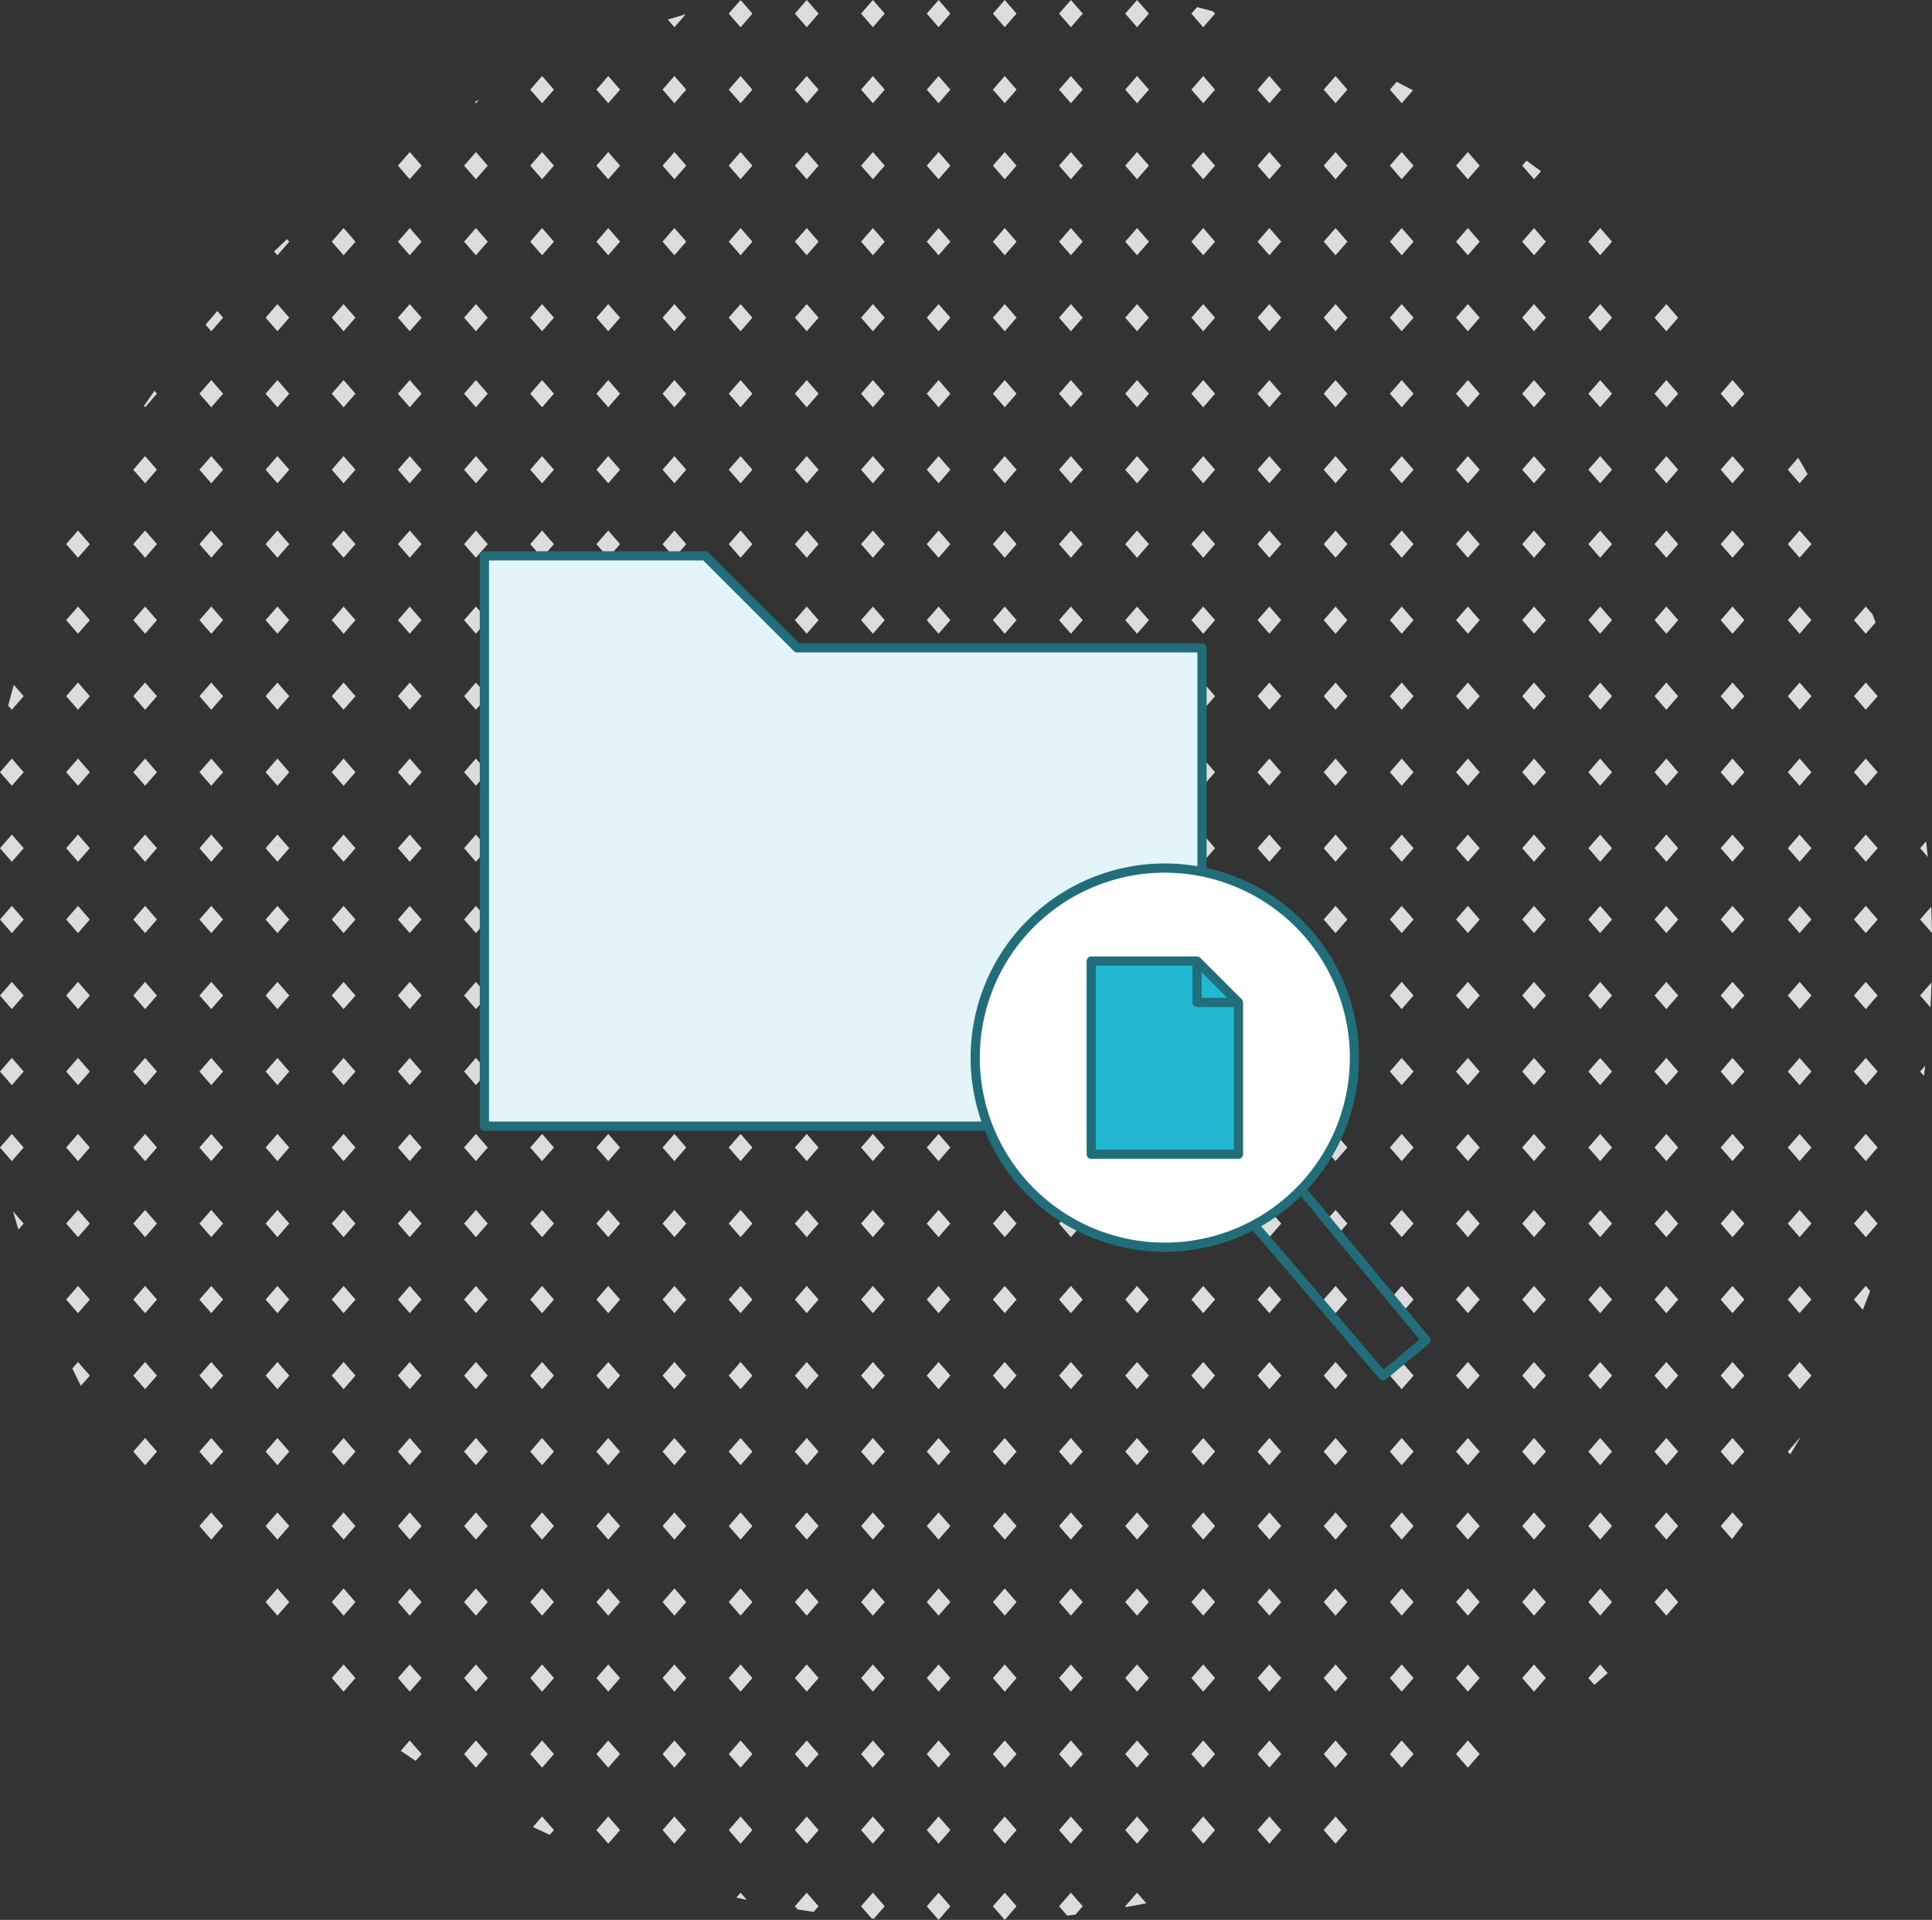 <svg id="b874e362-b57a-4221-b6ba-436eacd5abdc" data-name="Layer 1" xmlns="http://www.w3.org/2000/svg" viewBox="0 0 210 208.727"><rect x="0" y="0" width="210" height="208.727" fill="#333333" stroke="none"/><polygon points="102.02 93.693 103.306 92.214 102.02 90.734 100.733 92.214 102.02 93.693" fill="#dcdcdc"/><polygon points="102.02 85.429 103.306 83.95 102.02 82.47 100.733 83.95 102.02 85.429" fill="#dcdcdc"/><polygon points="102.02 77.165 103.306 75.686 102.02 74.206 100.733 75.686 102.02 77.165" fill="#dcdcdc"/><polygon points="102.02 68.9 103.306 67.421 102.02 65.941 100.733 67.421 102.02 68.9" fill="#dcdcdc"/><polygon points="102.02 60.637 103.306 59.157 102.02 57.677 100.733 59.157 102.02 60.637" fill="#dcdcdc"/><polygon points="109.211 90.734 107.924 92.214 109.211 93.693 110.497 92.214 109.211 90.734" fill="#dcdcdc"/><polygon points="109.211 82.47 107.924 83.95 109.211 85.429 110.497 83.95 109.211 82.47" fill="#dcdcdc"/><polygon points="109.211 74.206 107.924 75.686 109.211 77.165 110.497 75.686 109.211 74.206" fill="#dcdcdc"/><polygon points="109.211 65.941 107.924 67.421 109.211 68.9 110.497 67.421 109.211 65.941" fill="#dcdcdc"/><polygon points="109.211 57.677 107.924 59.157 109.211 60.637 110.497 59.157 109.211 57.677" fill="#dcdcdc"/><polygon points="116.402 90.734 115.115 92.214 116.402 93.693 117.691 92.214 116.402 90.734" fill="#dcdcdc"/><polygon points="116.402 82.47 115.115 83.95 116.402 85.429 117.691 83.95 116.402 82.47" fill="#dcdcdc"/><polygon points="116.402 74.206 115.115 75.686 116.402 77.165 117.691 75.686 116.402 74.206" fill="#dcdcdc"/><polygon points="116.402 65.941 115.115 67.421 116.402 68.9 117.691 67.421 116.402 65.941" fill="#dcdcdc"/><polygon points="117.69 59.157 116.402 57.677 115.115 59.157 116.402 60.637 117.69 59.157" fill="#dcdcdc"/><polygon points="123.594 90.734 122.307 92.214 123.594 93.693 124.881 92.214 123.594 90.734" fill="#dcdcdc"/><polygon points="123.594 82.47 122.307 83.95 123.594 85.429 124.881 83.95 123.594 82.47" fill="#dcdcdc"/><polygon points="123.594 74.206 122.307 75.686 123.594 77.165 124.881 75.686 123.594 74.206" fill="#dcdcdc"/><polygon points="123.594 65.941 122.307 67.421 123.594 68.9 124.881 67.421 123.594 65.941" fill="#dcdcdc"/><polygon points="123.594 57.677 122.307 59.157 123.594 60.637 124.881 59.157 123.594 57.677" fill="#dcdcdc"/><polygon points="130.785 90.734 129.498 92.214 130.785 93.693 132.072 92.214 130.785 90.734" fill="#dcdcdc"/><polygon points="130.785 82.47 129.498 83.95 130.785 85.429 132.072 83.95 130.785 82.47" fill="#dcdcdc"/><polygon points="130.785 74.206 129.498 75.686 130.785 77.165 132.072 75.686 130.785 74.206" fill="#dcdcdc"/><polygon points="130.785 65.941 129.498 67.421 130.785 68.9 132.072 67.421 130.785 65.941" fill="#dcdcdc"/><polygon points="130.785 57.677 129.498 59.157 130.785 60.637 132.072 59.157 130.785 57.677" fill="#dcdcdc"/><polygon points="137.977 90.734 136.688 92.214 137.977 93.693 139.264 92.214 137.977 90.734" fill="#dcdcdc"/><polygon points="137.977 82.47 136.688 83.95 137.977 85.429 139.264 83.95 137.977 82.47" fill="#dcdcdc"/><polygon points="137.977 74.206 136.688 75.686 137.977 77.165 139.264 75.686 137.977 74.206" fill="#dcdcdc"/><polygon points="137.977 65.941 136.688 67.421 137.977 68.9 139.264 67.421 137.977 65.941" fill="#dcdcdc"/><polygon points="137.977 57.677 136.689 59.157 137.977 60.637 139.264 59.157 137.977 57.677" fill="#dcdcdc"/><polygon points="145.168 90.734 143.881 92.214 145.168 93.693 146.455 92.214 145.168 90.734" fill="#dcdcdc"/><polygon points="145.168 82.47 143.881 83.95 145.168 85.429 146.455 83.95 145.168 82.47" fill="#dcdcdc"/><polygon points="145.168 74.206 143.881 75.686 145.168 77.165 146.455 75.686 145.168 74.206" fill="#dcdcdc"/><polygon points="145.168 65.941 143.881 67.421 145.168 68.9 146.455 67.421 145.168 65.941" fill="#dcdcdc"/><polygon points="145.168 57.677 143.881 59.157 145.168 60.637 146.455 59.157 145.168 57.677" fill="#dcdcdc"/><polygon points="152.359 90.734 151.072 92.214 152.359 93.693 153.648 92.214 152.359 90.734" fill="#dcdcdc"/><polygon points="152.359 82.47 151.072 83.95 152.359 85.429 153.648 83.95 152.359 82.47" fill="#dcdcdc"/><polygon points="152.359 74.206 151.072 75.686 152.359 77.165 153.648 75.686 152.359 74.206" fill="#dcdcdc"/><polygon points="152.359 65.941 151.072 67.421 152.359 68.9 153.648 67.421 152.359 65.941" fill="#dcdcdc"/><polygon points="153.647 59.157 152.359 57.677 151.072 59.157 152.359 60.637 153.647 59.157" fill="#dcdcdc"/><polygon points="159.551 90.734 158.264 92.214 159.551 93.693 160.838 92.214 159.551 90.734" fill="#dcdcdc"/><polygon points="159.551 82.47 158.264 83.95 159.551 85.429 160.838 83.95 159.551 82.47" fill="#dcdcdc"/><polygon points="159.551 74.206 158.264 75.686 159.551 77.165 160.838 75.686 159.551 74.206" fill="#dcdcdc"/><polygon points="159.551 65.941 158.264 67.421 159.551 68.9 160.838 67.421 159.551 65.941" fill="#dcdcdc"/><polygon points="159.551 57.677 158.264 59.157 159.551 60.637 160.838 59.157 159.551 57.677" fill="#dcdcdc"/><polygon points="166.742 90.734 165.455 92.214 166.742 93.693 168.029 92.214 166.742 90.734" fill="#dcdcdc"/><polygon points="166.742 82.47 165.455 83.95 166.742 85.429 168.029 83.95 166.742 82.47" fill="#dcdcdc"/><polygon points="166.742 74.206 165.455 75.686 166.742 77.165 168.029 75.686 166.742 74.206" fill="#dcdcdc"/><polygon points="166.742 65.941 165.455 67.421 166.742 68.9 168.029 67.421 166.742 65.941" fill="#dcdcdc"/><polygon points="166.742 57.677 165.455 59.157 166.742 60.637 168.029 59.157 166.742 57.677" fill="#dcdcdc"/><polygon points="173.934 93.693 175.221 92.214 173.934 90.734 172.645 92.214 173.934 93.693" fill="#dcdcdc"/><polygon points="173.934 85.429 175.221 83.95 173.934 82.47 172.645 83.95 173.934 85.429" fill="#dcdcdc"/><polygon points="173.934 77.165 175.221 75.686 173.934 74.206 172.645 75.686 173.934 77.165" fill="#dcdcdc"/><polygon points="173.934 68.9 175.221 67.421 173.934 65.941 172.645 67.421 173.934 68.9" fill="#dcdcdc"/><polygon points="172.646 59.157 173.934 60.637 175.221 59.157 173.934 57.677 172.646 59.157" fill="#dcdcdc"/><polygon points="181.125 90.734 179.839 92.214 181.125 93.693 182.412 92.214 181.125 90.734" fill="#dcdcdc"/><polygon points="181.125 82.47 179.839 83.95 181.125 85.429 182.412 83.95 181.125 82.47" fill="#dcdcdc"/><polygon points="181.125 74.206 179.839 75.686 181.125 77.165 182.412 75.686 181.125 74.206" fill="#dcdcdc"/><polygon points="181.125 65.941 179.839 67.421 181.125 68.9 182.412 67.421 181.125 65.941" fill="#dcdcdc"/><polygon points="181.125 57.677 179.839 59.157 181.125 60.637 182.412 59.157 181.125 57.677" fill="#dcdcdc"/><polygon points="188.316 90.734 187.03 92.214 188.316 93.693 189.606 92.214 188.316 90.734" fill="#dcdcdc"/><polygon points="188.316 82.47 187.03 83.95 188.316 85.429 189.606 83.95 188.316 82.47" fill="#dcdcdc"/><polygon points="188.316 74.206 187.03 75.686 188.316 77.165 189.606 75.686 188.316 74.206" fill="#dcdcdc"/><polygon points="188.316 65.941 187.03 67.421 188.316 68.9 189.606 67.421 188.316 65.941" fill="#dcdcdc"/><polygon points="189.604 59.157 188.316 57.677 187.03 59.157 188.316 60.637 189.604 59.157" fill="#dcdcdc"/><polygon points="102.02 52.545 103.306 51.065 102.02 49.586 100.733 51.065 102.02 52.545" fill="#dcdcdc"/><polygon points="102.02 44.281 103.306 42.801 102.02 41.322 100.733 42.801 102.02 44.281" fill="#dcdcdc"/><polygon points="102.02 36.016 103.306 34.537 102.02 33.057 100.733 34.537 102.02 36.016" fill="#dcdcdc"/><polygon points="102.02 27.752 103.306 26.272 102.02 24.793 100.733 26.272 102.02 27.752" fill="#dcdcdc"/><polygon points="102.02 19.488 103.306 18.008 102.02 16.529 100.733 18.008 102.02 19.488" fill="#dcdcdc"/><polygon points="103.306 9.744 102.02 8.264 100.733 9.744 102.02 11.223 103.306 9.744" fill="#dcdcdc"/><polygon points="100.733 1.48 102.02 2.959 103.306 1.48 102.02 0 100.733 1.48" fill="#dcdcdc"/><polygon points="109.211 49.586 107.924 51.065 109.211 52.545 110.497 51.065 109.211 49.586" fill="#dcdcdc"/><polygon points="109.211 41.322 107.924 42.801 109.211 44.281 110.497 42.801 109.211 41.322" fill="#dcdcdc"/><polygon points="109.211 33.057 107.924 34.537 109.211 36.016 110.497 34.537 109.211 33.057" fill="#dcdcdc"/><polygon points="109.211 24.793 107.924 26.272 109.211 27.752 110.497 26.272 109.211 24.793" fill="#dcdcdc"/><polygon points="109.211 16.529 107.924 18.008 109.211 19.488 110.497 18.008 109.211 16.529" fill="#dcdcdc"/><polygon points="109.211 8.264 107.924 9.744 109.211 11.223 110.497 9.744 109.211 8.264" fill="#dcdcdc"/><polygon points="109.211 0 107.924 1.48 109.211 2.959 110.497 1.48 109.211 0" fill="#dcdcdc"/><polygon points="116.402 49.586 115.115 51.065 116.402 52.545 117.691 51.065 116.402 49.586" fill="#dcdcdc"/><polygon points="116.402 41.322 115.115 42.801 116.402 44.281 117.691 42.801 116.402 41.322" fill="#dcdcdc"/><polygon points="116.402 33.057 115.115 34.537 116.402 36.016 117.691 34.537 116.402 33.057" fill="#dcdcdc"/><polygon points="116.402 24.793 115.115 26.272 116.402 27.752 117.691 26.272 116.402 24.793" fill="#dcdcdc"/><polygon points="116.402 16.529 115.115 18.008 116.402 19.488 117.691 18.008 116.402 16.529" fill="#dcdcdc"/><polygon points="116.402 8.264 115.115 9.744 116.402 11.223 117.691 9.744 116.402 8.264" fill="#dcdcdc"/><polygon points="116.402 0 115.115 1.48 116.402 2.959 117.691 1.48 116.402 0" fill="#dcdcdc"/><polygon points="123.594 49.586 122.307 51.065 123.594 52.545 124.881 51.065 123.594 49.586" fill="#dcdcdc"/><polygon points="123.594 41.322 122.307 42.801 123.594 44.281 124.881 42.801 123.594 41.322" fill="#dcdcdc"/><polygon points="123.594 33.057 122.307 34.537 123.594 36.016 124.881 34.537 123.594 33.057" fill="#dcdcdc"/><polygon points="123.594 24.793 122.307 26.272 123.594 27.752 124.881 26.272 123.594 24.793" fill="#dcdcdc"/><polygon points="123.594 16.529 122.307 18.008 123.594 19.488 124.881 18.008 123.594 16.529" fill="#dcdcdc"/><polygon points="123.594 8.264 122.307 9.744 123.594 11.223 124.881 9.744 123.594 8.264" fill="#dcdcdc"/><polygon points="123.594 0 122.307 1.48 123.594 2.959 124.881 1.48 123.594 0" fill="#dcdcdc"/><polygon points="130.785 49.586 129.498 51.065 130.785 52.545 132.072 51.065 130.785 49.586" fill="#dcdcdc"/><polygon points="130.785 41.322 129.498 42.801 130.785 44.281 132.072 42.801 130.785 41.322" fill="#dcdcdc"/><polygon points="130.785 33.057 129.498 34.537 130.785 36.016 132.072 34.537 130.785 33.057" fill="#dcdcdc"/><polygon points="130.785 24.793 129.498 26.272 130.785 27.752 132.072 26.272 130.785 24.793" fill="#dcdcdc"/><polygon points="130.785 16.529 129.498 18.008 130.785 19.488 132.072 18.008 130.785 16.529" fill="#dcdcdc"/><polygon points="130.785 8.264 129.498 9.744 130.785 11.223 132.072 9.744 130.785 8.264" fill="#dcdcdc"/><path d="M175.785,18.6l1.287-1.48-.217-.249c-.578-.157-1.156-.315-1.738-.462l-.619.711Z" transform="translate(-45 -15.637)" fill="#dcdcdc"/><polygon points="137.977 49.586 136.688 51.065 137.977 52.545 139.264 51.065 137.977 49.586" fill="#dcdcdc"/><polygon points="137.977 41.322 136.688 42.801 137.977 44.281 139.264 42.801 137.977 41.322" fill="#dcdcdc"/><polygon points="137.977 33.057 136.688 34.537 137.977 36.016 139.264 34.537 137.977 33.057" fill="#dcdcdc"/><polygon points="137.977 24.793 136.688 26.272 137.977 27.752 139.264 26.272 137.977 24.793" fill="#dcdcdc"/><polygon points="137.977 16.529 136.688 18.008 137.977 19.488 139.264 18.008 137.977 16.529" fill="#dcdcdc"/><polygon points="137.977 8.264 136.688 9.744 137.977 11.223 139.264 9.744 137.977 8.264" fill="#dcdcdc"/><polygon points="145.168 49.586 143.881 51.065 145.168 52.545 146.455 51.065 145.168 49.586" fill="#dcdcdc"/><polygon points="145.168 41.322 143.881 42.801 145.168 44.281 146.455 42.801 145.168 41.322" fill="#dcdcdc"/><polygon points="145.168 33.057 143.881 34.537 145.168 36.016 146.455 34.537 145.168 33.057" fill="#dcdcdc"/><polygon points="145.168 24.793 143.881 26.272 145.168 27.752 146.455 26.272 145.168 24.793" fill="#dcdcdc"/><polygon points="145.168 16.529 143.881 18.008 145.168 19.488 146.455 18.008 145.168 16.529" fill="#dcdcdc"/><polygon points="145.168 8.264 143.881 9.744 145.168 11.223 146.455 9.744 145.168 8.264" fill="#dcdcdc"/><polygon points="152.359 49.586 151.072 51.065 152.359 52.545 153.648 51.065 152.359 49.586" fill="#dcdcdc"/><polygon points="152.359 41.322 151.072 42.801 152.359 44.281 153.648 42.801 152.359 41.322" fill="#dcdcdc"/><polygon points="152.359 33.057 151.072 34.537 152.359 36.016 153.648 34.537 152.359 33.057" fill="#dcdcdc"/><polygon points="152.359 24.793 151.072 26.272 152.359 27.752 153.648 26.272 152.359 24.793" fill="#dcdcdc"/><polygon points="152.359 16.529 151.072 18.008 152.359 19.488 153.648 18.008 152.359 16.529" fill="#dcdcdc"/><path d="M197.359,26.86l1.227-1.408c-.589-.312-1.179-.621-1.774-.922l-.74.851Z" transform="translate(-45 -15.637)" fill="#dcdcdc"/><polygon points="159.551 49.586 158.264 51.065 159.551 52.545 160.838 51.065 159.551 49.586" fill="#dcdcdc"/><polygon points="159.551 41.322 158.264 42.801 159.551 44.281 160.838 42.801 159.551 41.322" fill="#dcdcdc"/><polygon points="159.551 33.057 158.264 34.537 159.551 36.016 160.838 34.537 159.551 33.057" fill="#dcdcdc"/><polygon points="159.551 24.793 158.264 26.272 159.551 27.752 160.838 26.272 159.551 24.793" fill="#dcdcdc"/><polygon points="159.551 16.529 158.264 18.008 159.551 19.488 160.838 18.008 159.551 16.529" fill="#dcdcdc"/><polygon points="166.742 49.586 165.455 51.065 166.742 52.545 168.029 51.065 166.742 49.586" fill="#dcdcdc"/><polygon points="166.742 41.322 165.455 42.801 166.742 44.281 168.029 42.801 166.742 41.322" fill="#dcdcdc"/><polygon points="166.742 33.057 165.455 34.537 166.742 36.016 168.029 34.537 166.742 33.057" fill="#dcdcdc"/><polygon points="166.742 24.793 165.455 26.272 166.742 27.752 168.029 26.272 166.742 24.793" fill="#dcdcdc"/><path d="M210.455,33.645l1.287,1.479.759-.871c-.521-.389-1.047-.77-1.575-1.149Z" transform="translate(-45 -15.637)" fill="#dcdcdc"/><polygon points="173.934 52.545 175.221 51.065 173.934 49.586 172.645 51.065 173.934 52.545" fill="#dcdcdc"/><polygon points="173.934 44.281 175.221 42.801 173.934 41.322 172.645 42.801 173.934 44.281" fill="#dcdcdc"/><polygon points="175.221 34.537 173.934 33.057 172.645 34.537 173.934 36.016 175.221 34.537" fill="#dcdcdc"/><polygon points="172.645 26.272 173.934 27.752 175.221 26.272 173.934 24.793 172.645 26.272" fill="#dcdcdc"/><polygon points="181.125 49.586 179.839 51.065 181.125 52.545 182.412 51.065 181.125 49.586" fill="#dcdcdc"/><polygon points="181.125 41.322 179.839 42.801 181.125 44.281 182.412 42.801 181.125 41.322" fill="#dcdcdc"/><polygon points="181.125 33.057 179.839 34.537 181.125 36.016 182.412 34.537 181.125 33.057" fill="#dcdcdc"/><polygon points="188.316 49.586 187.03 51.065 188.316 52.545 189.606 51.065 188.316 49.586" fill="#dcdcdc"/><polygon points="188.316 41.322 187.03 42.801 188.316 44.281 189.606 42.801 188.316 41.322" fill="#dcdcdc"/><polygon points="195.612 90.734 194.325 92.214 195.612 93.693 196.899 92.214 195.612 90.734" fill="#dcdcdc"/><polygon points="195.612 82.47 194.325 83.95 195.612 85.429 196.899 83.95 195.612 82.47" fill="#dcdcdc"/><polygon points="195.612 74.206 194.325 75.686 195.612 77.165 196.899 75.686 195.612 74.206" fill="#dcdcdc"/><polygon points="195.612 65.941 194.325 67.421 195.612 68.9 196.899 67.421 195.612 65.941" fill="#dcdcdc"/><polygon points="195.612 57.677 194.325 59.157 195.612 60.637 196.899 59.157 195.612 57.677" fill="#dcdcdc"/><polygon points="202.803 90.734 201.516 92.214 202.803 93.693 204.092 92.214 202.803 90.734" fill="#dcdcdc"/><polygon points="202.803 82.47 201.516 83.95 202.803 85.429 204.092 83.95 202.803 82.47" fill="#dcdcdc"/><polygon points="202.803 74.206 201.516 75.686 202.803 77.165 204.092 75.686 202.803 74.206" fill="#dcdcdc"/><path d="M246.516,83.058l1.287,1.479,1.06-1.217c-.106-.3-.207-.593-.316-.887l-.744-.855Z" transform="translate(-45 -15.637)" fill="#dcdcdc"/><path d="M254.365,107.1l-.657.754.834.959Q254.461,107.95,254.365,107.1Z" transform="translate(-45 -15.637)" fill="#dcdcdc"/><path d="M240.612,68.182l.868-1q-.5-.9-1.026-1.779l-1.129,1.3Z" transform="translate(-45 -15.637)" fill="#dcdcdc"/><polygon points="1.287 90.734 0 92.214 1.287 93.693 2.574 92.214 1.287 90.734" fill="#dcdcdc"/><polygon points="1.287 82.47 0 83.95 1.287 85.429 2.574 83.95 1.287 82.47" fill="#dcdcdc"/><path d="M46.287,92.8l1.287-1.479L46.5,90.087q-.318,1.122-.613,2.254Z" transform="translate(-45 -15.637)" fill="#dcdcdc"/><polygon points="8.479 90.734 7.19 92.214 8.479 93.693 9.766 92.214 8.479 90.734" fill="#dcdcdc"/><polygon points="8.479 82.47 7.19 83.95 8.479 85.429 9.766 83.95 8.479 82.47" fill="#dcdcdc"/><polygon points="8.479 74.206 7.19 75.686 8.479 77.165 9.766 75.686 8.479 74.206" fill="#dcdcdc"/><polygon points="8.479 65.941 7.19 67.421 8.479 68.9 9.766 67.421 8.479 65.941" fill="#dcdcdc"/><polygon points="8.479 57.677 7.191 59.157 8.479 60.637 9.766 59.157 8.479 57.677" fill="#dcdcdc"/><polygon points="15.773 90.734 14.486 92.214 15.773 93.693 17.06 92.214 15.773 90.734" fill="#dcdcdc"/><polygon points="15.773 82.47 14.486 83.95 15.773 85.429 17.06 83.95 15.773 82.47" fill="#dcdcdc"/><polygon points="15.773 74.206 14.486 75.686 15.773 77.165 17.06 75.686 15.773 74.206" fill="#dcdcdc"/><polygon points="15.773 65.941 14.486 67.421 15.773 68.9 17.06 67.421 15.773 65.941" fill="#dcdcdc"/><polygon points="15.773 57.677 14.486 59.157 15.773 60.637 17.06 59.157 15.773 57.677" fill="#dcdcdc"/><polygon points="22.965 90.734 21.676 92.214 22.965 93.693 24.252 92.214 22.965 90.734" fill="#dcdcdc"/><polygon points="22.965 82.47 21.676 83.95 22.965 85.429 24.252 83.95 22.965 82.47" fill="#dcdcdc"/><polygon points="22.965 74.206 21.676 75.686 22.965 77.165 24.252 75.686 22.965 74.206" fill="#dcdcdc"/><polygon points="22.965 65.941 21.676 67.421 22.965 68.9 24.252 67.421 22.965 65.941" fill="#dcdcdc"/><polygon points="22.965 57.677 21.677 59.157 22.965 60.637 24.252 59.157 22.965 57.677" fill="#dcdcdc"/><polygon points="30.156 90.734 28.869 92.214 30.156 93.693 31.443 92.214 30.156 90.734" fill="#dcdcdc"/><polygon points="30.156 82.47 28.869 83.95 30.156 85.429 31.443 83.95 30.156 82.47" fill="#dcdcdc"/><polygon points="30.156 74.206 28.869 75.686 30.156 77.165 31.443 75.686 30.156 74.206" fill="#dcdcdc"/><polygon points="30.156 65.941 28.869 67.421 30.156 68.9 31.443 67.421 30.156 65.941" fill="#dcdcdc"/><polygon points="30.156 57.677 28.869 59.157 30.156 60.637 31.443 59.157 30.156 57.677" fill="#dcdcdc"/><polygon points="37.347 90.734 36.06 92.214 37.347 93.693 38.636 92.214 37.347 90.734" fill="#dcdcdc"/><polygon points="37.347 82.47 36.06 83.95 37.347 85.429 38.636 83.95 37.347 82.47" fill="#dcdcdc"/><polygon points="37.347 74.206 36.06 75.686 37.347 77.165 38.636 75.686 37.347 74.206" fill="#dcdcdc"/><polygon points="37.347 65.941 36.06 67.421 37.347 68.9 38.636 67.421 37.347 65.941" fill="#dcdcdc"/><polygon points="38.635 59.157 37.347 57.677 36.06 59.157 37.347 60.637 38.635 59.157" fill="#dcdcdc"/><polygon points="44.539 90.734 43.253 92.214 44.539 93.693 45.826 92.214 44.539 90.734" fill="#dcdcdc"/><polygon points="44.539 82.47 43.253 83.95 44.539 85.429 45.826 83.95 44.539 82.47" fill="#dcdcdc"/><polygon points="44.539 74.206 43.253 75.686 44.539 77.165 45.826 75.686 44.539 74.206" fill="#dcdcdc"/><polygon points="44.539 65.941 43.253 67.421 44.539 68.9 45.826 67.421 44.539 65.941" fill="#dcdcdc"/><polygon points="44.539 57.677 43.253 59.157 44.539 60.637 45.826 59.157 44.539 57.677" fill="#dcdcdc"/><polygon points="51.73 90.734 50.444 92.214 51.73 93.693 53.017 92.214 51.73 90.734" fill="#dcdcdc"/><polygon points="51.73 82.47 50.444 83.95 51.73 85.429 53.017 83.95 51.73 82.47" fill="#dcdcdc"/><polygon points="51.73 74.206 50.444 75.686 51.73 77.165 53.017 75.686 51.73 74.206" fill="#dcdcdc"/><polygon points="51.73 65.941 50.444 67.421 51.73 68.9 53.017 67.421 51.73 65.941" fill="#dcdcdc"/><polygon points="51.73 57.677 50.444 59.157 51.73 60.637 53.017 59.157 51.73 57.677" fill="#dcdcdc"/><polygon points="58.922 90.734 57.635 92.214 58.922 93.693 60.211 92.214 58.922 90.734" fill="#dcdcdc"/><polygon points="58.922 82.47 57.635 83.95 58.922 85.429 60.211 83.95 58.922 82.47" fill="#dcdcdc"/><polygon points="58.922 74.206 57.635 75.686 58.922 77.165 60.211 75.686 58.922 74.206" fill="#dcdcdc"/><polygon points="58.922 65.941 57.635 67.421 58.922 68.9 60.211 67.421 58.922 65.941" fill="#dcdcdc"/><polygon points="60.21 59.157 58.922 57.677 57.635 59.157 58.922 60.637 60.21 59.157" fill="#dcdcdc"/><polygon points="66.114 90.734 64.827 92.214 66.114 93.693 67.401 92.214 66.114 90.734" fill="#dcdcdc"/><polygon points="66.114 82.47 64.827 83.95 66.114 85.429 67.401 83.95 66.114 82.47" fill="#dcdcdc"/><polygon points="66.114 74.206 64.827 75.686 66.114 77.165 67.401 75.686 66.114 74.206" fill="#dcdcdc"/><polygon points="66.114 65.941 64.827 67.421 66.114 68.9 67.401 67.421 66.114 65.941" fill="#dcdcdc"/><polygon points="66.114 57.677 64.827 59.157 66.114 60.637 67.401 59.157 66.114 57.677" fill="#dcdcdc"/><polygon points="73.305 90.734 72.018 92.214 73.305 93.693 74.592 92.214 73.305 90.734" fill="#dcdcdc"/><polygon points="73.305 82.47 72.018 83.95 73.305 85.429 74.592 83.95 73.305 82.47" fill="#dcdcdc"/><polygon points="73.305 74.206 72.018 75.686 73.305 77.165 74.592 75.686 73.305 74.206" fill="#dcdcdc"/><polygon points="73.305 65.941 72.018 67.421 73.305 68.9 74.592 67.421 73.305 65.941" fill="#dcdcdc"/><polygon points="73.305 57.677 72.018 59.157 73.305 60.637 74.592 59.157 73.305 57.677" fill="#dcdcdc"/><polygon points="80.497 90.734 79.208 92.214 80.497 93.693 81.784 92.214 80.497 90.734" fill="#dcdcdc"/><polygon points="80.497 82.47 79.208 83.95 80.497 85.429 81.784 83.95 80.497 82.47" fill="#dcdcdc"/><polygon points="80.497 74.206 79.208 75.686 80.497 77.165 81.784 75.686 80.497 74.206" fill="#dcdcdc"/><polygon points="80.497 65.941 79.208 67.421 80.497 68.9 81.784 67.421 80.497 65.941" fill="#dcdcdc"/><polygon points="80.497 57.677 79.209 59.157 80.497 60.637 81.784 59.157 80.497 57.677" fill="#dcdcdc"/><polygon points="87.688 93.693 88.975 92.214 87.688 90.734 86.401 92.214 87.688 93.693" fill="#dcdcdc"/><polygon points="87.688 85.429 88.975 83.95 87.688 82.47 86.401 83.95 87.688 85.429" fill="#dcdcdc"/><polygon points="87.688 77.165 88.975 75.686 87.688 74.206 86.401 75.686 87.688 77.165" fill="#dcdcdc"/><polygon points="87.688 68.9 88.975 67.421 87.688 65.941 86.401 67.421 87.688 68.9" fill="#dcdcdc"/><polygon points="87.688 60.637 88.975 59.157 87.688 57.677 86.401 59.157 87.688 60.637" fill="#dcdcdc"/><polygon points="94.879 93.693 96.168 92.214 94.879 90.734 93.592 92.214 94.879 93.693" fill="#dcdcdc"/><polygon points="94.879 85.429 96.168 83.95 94.879 82.47 93.592 83.95 94.879 85.429" fill="#dcdcdc"/><polygon points="94.879 77.165 96.168 75.686 94.879 74.206 93.592 75.686 94.879 77.165" fill="#dcdcdc"/><polygon points="94.879 68.9 96.168 67.421 94.879 65.941 93.592 67.421 94.879 68.9" fill="#dcdcdc"/><polygon points="94.879 60.637 96.167 59.157 94.879 57.677 93.592 59.157 94.879 60.637" fill="#dcdcdc"/><polygon points="15.773 49.586 14.486 51.065 15.773 52.545 17.06 51.065 15.773 49.586" fill="#dcdcdc"/><path d="M60.773,59.917l1.287-1.479-.271-.312c-.385.545-.769,1.091-1.144,1.644Z" transform="translate(-45 -15.637)" fill="#dcdcdc"/><polygon points="22.965 49.586 21.676 51.065 22.965 52.545 24.252 51.065 22.965 49.586" fill="#dcdcdc"/><polygon points="22.965 41.322 21.676 42.801 22.965 44.281 24.252 42.801 22.965 41.322" fill="#dcdcdc"/><path d="M67.965,51.653l1.287-1.48-.631-.726c-.432.493-.855.992-1.277,1.492Z" transform="translate(-45 -15.637)" fill="#dcdcdc"/><polygon points="30.156 49.586 28.869 51.065 30.156 52.545 31.443 51.065 30.156 49.586" fill="#dcdcdc"/><polygon points="30.156 41.322 28.869 42.801 30.156 44.281 31.443 42.801 30.156 41.322" fill="#dcdcdc"/><polygon points="30.156 33.057 28.869 34.537 30.156 36.016 31.443 34.537 30.156 33.057" fill="#dcdcdc"/><path d="M75.156,43.389l1.287-1.48-.239-.275q-.711.663-1.411,1.337Z" transform="translate(-45 -15.637)" fill="#dcdcdc"/><polygon points="37.347 49.586 36.06 51.065 37.347 52.545 38.636 51.065 37.347 49.586" fill="#dcdcdc"/><polygon points="37.347 41.322 36.06 42.801 37.347 44.281 38.636 42.801 37.347 41.322" fill="#dcdcdc"/><polygon points="37.347 33.057 36.06 34.537 37.347 36.016 38.636 34.537 37.347 33.057" fill="#dcdcdc"/><polygon points="37.347 24.793 36.06 26.272 37.347 27.752 38.636 26.272 37.347 24.793" fill="#dcdcdc"/><polygon points="44.539 49.586 43.253 51.065 44.539 52.545 45.826 51.065 44.539 49.586" fill="#dcdcdc"/><polygon points="44.539 41.322 43.253 42.801 44.539 44.281 45.826 42.801 44.539 41.322" fill="#dcdcdc"/><polygon points="44.539 33.057 43.253 34.537 44.539 36.016 45.826 34.537 44.539 33.057" fill="#dcdcdc"/><polygon points="44.539 24.793 43.253 26.272 44.539 27.752 45.826 26.272 44.539 24.793" fill="#dcdcdc"/><polygon points="44.539 16.529 43.253 18.008 44.539 19.488 45.826 18.008 44.539 16.529" fill="#dcdcdc"/><polygon points="51.73 49.586 50.444 51.065 51.73 52.545 53.017 51.065 51.73 49.586" fill="#dcdcdc"/><polygon points="51.73 41.322 50.444 42.801 51.73 44.281 53.017 42.801 51.73 41.322" fill="#dcdcdc"/><polygon points="51.73 33.057 50.444 34.537 51.73 36.016 53.017 34.537 51.73 33.057" fill="#dcdcdc"/><polygon points="51.73 24.793 50.444 26.272 51.73 27.752 53.017 26.272 51.73 24.793" fill="#dcdcdc"/><polygon points="51.73 16.529 50.444 18.008 51.73 19.488 53.017 18.008 51.73 16.529" fill="#dcdcdc"/><path d="M96.73,26.86l.334-.383q-.225.124-.449.25Z" transform="translate(-45 -15.637)" fill="#dcdcdc"/><polygon points="58.922 49.586 57.635 51.065 58.922 52.545 60.211 51.065 58.922 49.586" fill="#dcdcdc"/><polygon points="58.922 41.322 57.635 42.801 58.922 44.281 60.211 42.801 58.922 41.322" fill="#dcdcdc"/><polygon points="58.922 33.057 57.635 34.537 58.922 36.016 60.211 34.537 58.922 33.057" fill="#dcdcdc"/><polygon points="58.922 24.793 57.635 26.272 58.922 27.752 60.211 26.272 58.922 24.793" fill="#dcdcdc"/><polygon points="58.922 16.529 57.635 18.008 58.922 19.488 60.211 18.008 58.922 16.529" fill="#dcdcdc"/><polygon points="58.922 8.264 57.635 9.744 58.922 11.223 60.211 9.744 58.922 8.264" fill="#dcdcdc"/><polygon points="66.114 49.586 64.827 51.065 66.114 52.545 67.401 51.065 66.114 49.586" fill="#dcdcdc"/><polygon points="66.114 41.322 64.827 42.801 66.114 44.281 67.401 42.801 66.114 41.322" fill="#dcdcdc"/><polygon points="66.114 33.057 64.827 34.537 66.114 36.016 67.401 34.537 66.114 33.057" fill="#dcdcdc"/><polygon points="66.114 24.793 64.827 26.272 66.114 27.752 67.401 26.272 66.114 24.793" fill="#dcdcdc"/><polygon points="66.114 16.529 64.827 18.008 66.114 19.488 67.401 18.008 66.114 16.529" fill="#dcdcdc"/><polygon points="66.114 8.264 64.827 9.744 66.114 11.223 67.401 9.744 66.114 8.264" fill="#dcdcdc"/><polygon points="73.305 49.586 72.018 51.065 73.305 52.545 74.592 51.065 73.305 49.586" fill="#dcdcdc"/><polygon points="73.305 41.322 72.018 42.801 73.305 44.281 74.592 42.801 73.305 41.322" fill="#dcdcdc"/><polygon points="73.305 33.057 72.018 34.537 73.305 36.016 74.592 34.537 73.305 33.057" fill="#dcdcdc"/><polygon points="73.305 24.793 72.018 26.272 73.305 27.752 74.592 26.272 73.305 24.793" fill="#dcdcdc"/><polygon points="73.305 16.529 72.018 18.008 73.305 19.488 74.592 18.008 73.305 16.529" fill="#dcdcdc"/><polygon points="73.305 8.264 72.018 9.744 73.305 11.223 74.592 9.744 73.305 8.264" fill="#dcdcdc"/><path d="M118.305,18.6l1.231-1.416c-.656.186-1.308.381-1.958.58Z" transform="translate(-45 -15.637)" fill="#dcdcdc"/><polygon points="80.497 49.586 79.208 51.065 80.497 52.545 81.784 51.065 80.497 49.586" fill="#dcdcdc"/><polygon points="80.497 41.322 79.208 42.801 80.497 44.281 81.784 42.801 80.497 41.322" fill="#dcdcdc"/><polygon points="80.497 33.057 79.208 34.537 80.497 36.016 81.784 34.537 80.497 33.057" fill="#dcdcdc"/><polygon points="80.497 24.793 79.208 26.272 80.497 27.752 81.784 26.272 80.497 24.793" fill="#dcdcdc"/><polygon points="80.497 16.529 79.208 18.008 80.497 19.488 81.784 18.008 80.497 16.529" fill="#dcdcdc"/><polygon points="80.497 8.264 79.208 9.744 80.497 11.223 81.784 9.744 80.497 8.264" fill="#dcdcdc"/><path d="M124.208,17.116,125.5,18.6l1.287-1.48-1.258-1.446-.072.016Z" transform="translate(-45 -15.637)" fill="#dcdcdc"/><polygon points="87.688 52.545 88.975 51.065 87.688 49.586 86.401 51.065 87.688 52.545" fill="#dcdcdc"/><polygon points="87.688 44.281 88.975 42.801 87.688 41.322 86.401 42.801 87.688 44.281" fill="#dcdcdc"/><polygon points="87.688 36.016 88.975 34.537 87.688 33.057 86.401 34.537 87.688 36.016" fill="#dcdcdc"/><polygon points="87.688 27.752 88.975 26.272 87.688 24.793 86.401 26.272 87.688 27.752" fill="#dcdcdc"/><polygon points="87.688 19.488 88.975 18.008 87.688 16.529 86.401 18.008 87.688 19.488" fill="#dcdcdc"/><polygon points="87.688 11.223 88.975 9.744 87.688 8.264 86.401 9.744 87.688 11.223" fill="#dcdcdc"/><polygon points="88.975 1.48 87.688 0 86.401 1.48 87.688 2.959 88.975 1.48" fill="#dcdcdc"/><polygon points="94.879 52.545 96.168 51.065 94.879 49.586 93.592 51.065 94.879 52.545" fill="#dcdcdc"/><polygon points="94.879 44.281 96.168 42.801 94.879 41.322 93.592 42.801 94.879 44.281" fill="#dcdcdc"/><polygon points="94.879 36.016 96.168 34.537 94.879 33.057 93.592 34.537 94.879 36.016" fill="#dcdcdc"/><polygon points="94.879 27.752 96.168 26.272 94.879 24.793 93.592 26.272 94.879 27.752" fill="#dcdcdc"/><polygon points="94.879 19.488 96.168 18.008 94.879 16.529 93.592 18.008 94.879 19.488" fill="#dcdcdc"/><polygon points="94.879 11.223 96.168 9.744 94.879 8.264 93.592 9.744 94.879 11.223" fill="#dcdcdc"/><polygon points="96.168 1.48 94.879 0 93.592 1.48 94.879 2.959 96.168 1.48" fill="#dcdcdc"/><polygon points="102.02 200.444 103.306 198.964 102.02 197.485 100.733 198.964 102.02 200.444" fill="#dcdcdc"/><polygon points="102.02 192.179 103.306 190.7 102.02 189.22 100.733 190.7 102.02 192.179" fill="#dcdcdc"/><polygon points="102.02 183.915 103.306 182.436 102.02 180.956 100.733 182.436 102.02 183.915" fill="#dcdcdc"/><polygon points="102.02 175.651 103.306 174.171 102.02 172.692 100.733 174.171 102.02 175.651" fill="#dcdcdc"/><polygon points="102.02 167.386 103.306 165.907 102.02 164.427 100.733 165.907 102.02 167.386" fill="#dcdcdc"/><polygon points="107.924 198.964 109.211 200.444 110.497 198.964 109.211 197.485 107.924 198.964" fill="#dcdcdc"/><polygon points="109.211 189.22 107.924 190.7 109.211 192.179 110.497 190.7 109.211 189.22" fill="#dcdcdc"/><polygon points="109.211 180.956 107.924 182.436 109.211 183.915 110.497 182.436 109.211 180.956" fill="#dcdcdc"/><polygon points="109.211 172.692 107.924 174.171 109.211 175.651 110.497 174.171 109.211 172.692" fill="#dcdcdc"/><polygon points="109.211 164.427 107.924 165.907 109.211 167.386 110.497 165.907 109.211 164.427" fill="#dcdcdc"/><polygon points="115.115 198.964 116.402 200.444 117.691 198.964 116.402 197.485 115.115 198.964" fill="#dcdcdc"/><polygon points="116.402 189.22 115.115 190.7 116.402 192.179 117.691 190.7 116.402 189.22" fill="#dcdcdc"/><polygon points="116.402 180.956 115.115 182.436 116.402 183.915 117.691 182.436 116.402 180.956" fill="#dcdcdc"/><polygon points="116.402 172.692 115.115 174.171 116.402 175.651 117.691 174.171 116.402 172.692" fill="#dcdcdc"/><polygon points="116.402 164.427 115.115 165.907 116.402 167.386 117.691 165.907 116.402 164.427" fill="#dcdcdc"/><polygon points="122.307 198.964 123.594 200.444 124.881 198.964 123.594 197.485 122.307 198.964" fill="#dcdcdc"/><polygon points="123.594 189.22 122.307 190.7 123.594 192.179 124.881 190.7 123.594 189.22" fill="#dcdcdc"/><polygon points="123.594 180.956 122.307 182.436 123.594 183.915 124.881 182.436 123.594 180.956" fill="#dcdcdc"/><polygon points="123.594 172.692 122.307 174.171 123.594 175.651 124.881 174.171 123.594 172.692" fill="#dcdcdc"/><polygon points="123.594 164.427 122.307 165.907 123.594 167.386 124.881 165.907 123.594 164.427" fill="#dcdcdc"/><polygon points="129.498 198.964 130.785 200.444 132.072 198.964 130.785 197.485 129.498 198.964" fill="#dcdcdc"/><polygon points="130.785 189.22 129.498 190.7 130.785 192.179 132.072 190.7 130.785 189.22" fill="#dcdcdc"/><polygon points="130.785 180.956 129.498 182.436 130.785 183.915 132.072 182.436 130.785 180.956" fill="#dcdcdc"/><polygon points="130.785 172.692 129.498 174.171 130.785 175.651 132.072 174.171 130.785 172.692" fill="#dcdcdc"/><polygon points="130.785 164.427 129.498 165.907 130.785 167.386 132.072 165.907 130.785 164.427" fill="#dcdcdc"/><polygon points="136.688 198.964 137.977 200.444 139.264 198.964 137.977 197.485 136.688 198.964" fill="#dcdcdc"/><polygon points="137.977 189.22 136.688 190.7 137.977 192.179 139.264 190.7 137.977 189.22" fill="#dcdcdc"/><polygon points="137.977 180.956 136.688 182.436 137.977 183.915 139.264 182.436 137.977 180.956" fill="#dcdcdc"/><polygon points="137.977 172.692 136.688 174.171 137.977 175.651 139.264 174.171 137.977 172.692" fill="#dcdcdc"/><polygon points="137.977 164.427 136.688 165.907 137.977 167.386 139.264 165.907 137.977 164.427" fill="#dcdcdc"/><polygon points="143.881 198.964 145.168 200.444 146.455 198.964 145.168 197.485 143.881 198.964" fill="#dcdcdc"/><polygon points="145.168 189.22 143.881 190.7 145.168 192.179 146.455 190.7 145.168 189.22" fill="#dcdcdc"/><polygon points="145.168 180.956 143.881 182.436 145.168 183.915 146.455 182.436 145.168 180.956" fill="#dcdcdc"/><polygon points="145.168 172.692 143.881 174.171 145.168 175.651 146.455 174.171 145.168 172.692" fill="#dcdcdc"/><polygon points="145.168 164.427 143.881 165.907 145.168 167.386 146.455 165.907 145.168 164.427" fill="#dcdcdc"/><polygon points="151.072 190.7 152.359 192.179 153.648 190.7 152.359 189.22 151.072 190.7" fill="#dcdcdc"/><polygon points="152.359 180.956 151.072 182.436 152.359 183.915 153.648 182.436 152.359 180.956" fill="#dcdcdc"/><polygon points="152.359 172.692 151.072 174.171 152.359 175.651 153.648 174.171 152.359 172.692" fill="#dcdcdc"/><polygon points="152.359 164.427 151.072 165.907 152.359 167.386 153.648 165.907 152.359 164.427" fill="#dcdcdc"/><polygon points="158.264 190.7 159.551 192.179 160.838 190.7 159.551 189.22 158.264 190.7" fill="#dcdcdc"/><polygon points="159.551 180.956 158.264 182.436 159.551 183.915 160.838 182.436 159.551 180.956" fill="#dcdcdc"/><polygon points="159.551 172.692 158.264 174.171 159.551 175.651 160.838 174.171 159.551 172.692" fill="#dcdcdc"/><polygon points="159.551 164.427 158.264 165.907 159.551 167.386 160.838 165.907 159.551 164.427" fill="#dcdcdc"/><polygon points="165.455 182.436 166.742 183.915 168.029 182.436 166.742 180.956 165.455 182.436" fill="#dcdcdc"/><polygon points="166.742 172.692 165.455 174.171 166.742 175.651 168.029 174.171 166.742 172.692" fill="#dcdcdc"/><polygon points="166.742 164.427 165.455 165.907 166.742 167.386 168.029 165.907 166.742 164.427" fill="#dcdcdc"/><path d="M218.934,196.593l-1.289,1.479.651.747c.49-.423.973-.854,1.456-1.286Z" transform="translate(-45 -15.637)" fill="#dcdcdc"/><polygon points="173.934 175.651 175.221 174.171 173.934 172.692 172.645 174.171 173.934 175.651" fill="#dcdcdc"/><polygon points="173.934 167.386 175.221 165.907 173.934 164.427 172.645 165.907 173.934 167.386" fill="#dcdcdc"/><polygon points="182.412 174.171 181.125 172.692 179.839 174.171 181.125 175.651 182.412 174.171" fill="#dcdcdc"/><polygon points="179.839 165.907 181.125 167.386 182.412 165.907 181.125 164.427 179.839 165.907" fill="#dcdcdc"/><path d="M233.316,180.064l-1.286,1.48,1.236,1.421q.6-.789,1.2-1.588Z" transform="translate(-45 -15.637)" fill="#dcdcdc"/><polygon points="102.02 159.295 103.306 157.816 102.02 156.336 100.733 157.816 102.02 159.295" fill="#dcdcdc"/><polygon points="102.02 151.031 103.306 149.551 102.02 148.072 100.733 149.551 102.02 151.031" fill="#dcdcdc"/><polygon points="102.02 142.767 103.306 141.287 102.02 139.808 100.733 141.287 102.02 142.767" fill="#dcdcdc"/><polygon points="102.02 134.502 103.306 133.022 102.02 131.543 100.733 133.022 102.02 134.502" fill="#dcdcdc"/><polygon points="102.02 126.238 103.306 124.758 102.02 123.279 100.733 124.758 102.02 126.238" fill="#dcdcdc"/><polygon points="102.02 117.974 103.306 116.494 102.02 115.015 100.733 116.494 102.02 117.974" fill="#dcdcdc"/><polygon points="102.02 109.709 103.306 108.23 102.02 106.75 100.733 108.23 102.02 109.709" fill="#dcdcdc"/><polygon points="102.02 101.445 103.306 99.966 102.02 98.486 100.733 99.966 102.02 101.445" fill="#dcdcdc"/><polygon points="109.211 156.336 107.924 157.816 109.211 159.295 110.497 157.816 109.211 156.336" fill="#dcdcdc"/><polygon points="109.211 148.072 107.924 149.551 109.211 151.031 110.497 149.551 109.211 148.072" fill="#dcdcdc"/><polygon points="109.211 139.808 107.924 141.287 109.211 142.767 110.497 141.287 109.211 139.808" fill="#dcdcdc"/><polygon points="109.211 131.543 107.924 133.022 109.211 134.502 110.497 133.022 109.211 131.543" fill="#dcdcdc"/><polygon points="109.211 123.279 107.924 124.758 109.211 126.238 110.497 124.758 109.211 123.279" fill="#dcdcdc"/><polygon points="109.211 115.015 107.924 116.494 109.211 117.974 110.497 116.494 109.211 115.015" fill="#dcdcdc"/><polygon points="109.211 106.75 107.924 108.23 109.211 109.709 110.497 108.23 109.211 106.75" fill="#dcdcdc"/><polygon points="109.211 98.486 107.924 99.966 109.211 101.445 110.497 99.966 109.211 98.486" fill="#dcdcdc"/><polygon points="117.69 157.816 116.402 156.336 115.115 157.816 116.402 159.295 117.69 157.816" fill="#dcdcdc"/><polygon points="116.402 148.072 115.115 149.551 116.402 151.031 117.691 149.551 116.402 148.072" fill="#dcdcdc"/><polygon points="116.402 139.808 115.115 141.287 116.402 142.767 117.691 141.287 116.402 139.808" fill="#dcdcdc"/><polygon points="116.402 131.543 115.115 133.022 116.402 134.502 117.691 133.022 116.402 131.543" fill="#dcdcdc"/><polygon points="116.402 123.279 115.115 124.758 116.402 126.238 117.691 124.758 116.402 123.279" fill="#dcdcdc"/><polygon points="116.402 115.015 115.115 116.494 116.402 117.974 117.691 116.494 116.402 115.015" fill="#dcdcdc"/><polygon points="116.402 106.75 115.115 108.23 116.402 109.709 117.691 108.23 116.402 106.75" fill="#dcdcdc"/><polygon points="116.402 98.486 115.115 99.966 116.402 101.445 117.691 99.966 116.402 98.486" fill="#dcdcdc"/><polygon points="123.594 156.336 122.307 157.816 123.594 159.295 124.881 157.816 123.594 156.336" fill="#dcdcdc"/><polygon points="123.594 148.072 122.307 149.551 123.594 151.031 124.881 149.551 123.594 148.072" fill="#dcdcdc"/><polygon points="123.594 139.808 122.307 141.287 123.594 142.767 124.881 141.287 123.594 139.808" fill="#dcdcdc"/><polygon points="123.594 131.543 122.307 133.022 123.594 134.502 124.881 133.022 123.594 131.543" fill="#dcdcdc"/><polygon points="123.594 123.279 122.307 124.758 123.594 126.238 124.881 124.758 123.594 123.279" fill="#dcdcdc"/><polygon points="123.594 115.015 122.307 116.494 123.594 117.974 124.881 116.494 123.594 115.015" fill="#dcdcdc"/><polygon points="123.594 106.75 122.307 108.23 123.594 109.709 124.881 108.23 123.594 106.75" fill="#dcdcdc"/><polygon points="123.594 98.486 122.307 99.966 123.594 101.445 124.881 99.966 123.594 98.486" fill="#dcdcdc"/><polygon points="130.785 156.336 129.498 157.816 130.785 159.295 132.072 157.816 130.785 156.336" fill="#dcdcdc"/><polygon points="130.785 148.072 129.498 149.551 130.785 151.031 132.072 149.551 130.785 148.072" fill="#dcdcdc"/><polygon points="130.785 139.808 129.498 141.287 130.785 142.767 132.072 141.287 130.785 139.808" fill="#dcdcdc"/><polygon points="130.785 131.543 129.498 133.022 130.785 134.502 132.072 133.022 130.785 131.543" fill="#dcdcdc"/><polygon points="130.785 123.279 129.498 124.758 130.785 126.238 132.072 124.758 130.785 123.279" fill="#dcdcdc"/><polygon points="130.785 115.015 129.498 116.494 130.785 117.974 132.072 116.494 130.785 115.015" fill="#dcdcdc"/><polygon points="130.785 106.75 129.498 108.23 130.785 109.709 132.072 108.23 130.785 106.75" fill="#dcdcdc"/><polygon points="130.785 98.486 129.498 99.966 130.785 101.445 132.072 99.966 130.785 98.486" fill="#dcdcdc"/><polygon points="137.977 156.336 136.689 157.816 137.977 159.295 139.264 157.816 137.977 156.336" fill="#dcdcdc"/><polygon points="137.977 148.072 136.688 149.551 137.977 151.031 139.264 149.551 137.977 148.072" fill="#dcdcdc"/><polygon points="137.977 139.808 136.688 141.287 137.977 142.767 139.264 141.287 137.977 139.808" fill="#dcdcdc"/><polygon points="137.977 131.543 136.688 133.022 137.977 134.502 139.264 133.022 137.977 131.543" fill="#dcdcdc"/><polygon points="137.977 123.279 136.688 124.758 137.977 126.238 139.264 124.758 137.977 123.279" fill="#dcdcdc"/><polygon points="137.977 115.015 136.688 116.494 137.977 117.974 139.264 116.494 137.977 115.015" fill="#dcdcdc"/><polygon points="137.977 106.75 136.688 108.23 137.977 109.709 139.264 108.23 137.977 106.75" fill="#dcdcdc"/><polygon points="137.977 98.486 136.688 99.966 137.977 101.445 139.264 99.966 137.977 98.486" fill="#dcdcdc"/><polygon points="145.168 156.336 143.881 157.816 145.168 159.295 146.455 157.816 145.168 156.336" fill="#dcdcdc"/><polygon points="145.168 148.072 143.881 149.551 145.168 151.031 146.455 149.551 145.168 148.072" fill="#dcdcdc"/><polygon points="145.168 139.808 143.881 141.287 145.168 142.767 146.455 141.287 145.168 139.808" fill="#dcdcdc"/><polygon points="145.168 131.543 143.881 133.022 145.168 134.502 146.455 133.022 145.168 131.543" fill="#dcdcdc"/><polygon points="145.168 123.279 143.881 124.758 145.168 126.238 146.455 124.758 145.168 123.279" fill="#dcdcdc"/><polygon points="145.168 115.015 143.881 116.494 145.168 117.974 146.455 116.494 145.168 115.015" fill="#dcdcdc"/><polygon points="145.168 106.75 143.881 108.23 145.168 109.709 146.455 108.23 145.168 106.75" fill="#dcdcdc"/><polygon points="145.168 98.486 143.881 99.966 145.168 101.445 146.455 99.966 145.168 98.486" fill="#dcdcdc"/><polygon points="153.647 157.816 152.359 156.336 151.072 157.816 152.359 159.295 153.647 157.816" fill="#dcdcdc"/><polygon points="152.359 148.072 151.072 149.551 152.359 151.031 153.648 149.551 152.359 148.072" fill="#dcdcdc"/><polygon points="152.359 139.808 151.072 141.287 152.359 142.767 153.648 141.287 152.359 139.808" fill="#dcdcdc"/><polygon points="152.359 131.543 151.072 133.022 152.359 134.502 153.648 133.022 152.359 131.543" fill="#dcdcdc"/><polygon points="152.359 123.279 151.072 124.758 152.359 126.238 153.648 124.758 152.359 123.279" fill="#dcdcdc"/><polygon points="152.359 115.015 151.072 116.494 152.359 117.974 153.648 116.494 152.359 115.015" fill="#dcdcdc"/><polygon points="152.359 106.75 151.072 108.23 152.359 109.709 153.648 108.23 152.359 106.75" fill="#dcdcdc"/><polygon points="152.359 98.486 151.072 99.966 152.359 101.445 153.648 99.966 152.359 98.486" fill="#dcdcdc"/><polygon points="159.551 156.336 158.264 157.816 159.551 159.295 160.838 157.816 159.551 156.336" fill="#dcdcdc"/><polygon points="159.551 148.072 158.264 149.551 159.551 151.031 160.838 149.551 159.551 148.072" fill="#dcdcdc"/><polygon points="159.551 139.808 158.264 141.287 159.551 142.767 160.838 141.287 159.551 139.808" fill="#dcdcdc"/><polygon points="159.551 131.543 158.264 133.022 159.551 134.502 160.838 133.022 159.551 131.543" fill="#dcdcdc"/><polygon points="159.551 123.279 158.264 124.758 159.551 126.238 160.838 124.758 159.551 123.279" fill="#dcdcdc"/><polygon points="159.551 115.015 158.264 116.494 159.551 117.974 160.838 116.494 159.551 115.015" fill="#dcdcdc"/><polygon points="159.551 106.75 158.264 108.23 159.551 109.709 160.838 108.23 159.551 106.75" fill="#dcdcdc"/><polygon points="159.551 98.486 158.264 99.966 159.551 101.445 160.838 99.966 159.551 98.486" fill="#dcdcdc"/><polygon points="166.742 156.336 165.455 157.816 166.742 159.295 168.029 157.816 166.742 156.336" fill="#dcdcdc"/><polygon points="166.742 148.072 165.455 149.551 166.742 151.031 168.029 149.551 166.742 148.072" fill="#dcdcdc"/><polygon points="166.742 139.808 165.455 141.287 166.742 142.767 168.029 141.287 166.742 139.808" fill="#dcdcdc"/><polygon points="166.742 131.543 165.455 133.022 166.742 134.502 168.029 133.022 166.742 131.543" fill="#dcdcdc"/><polygon points="166.742 123.279 165.455 124.758 166.742 126.238 168.029 124.758 166.742 123.279" fill="#dcdcdc"/><polygon points="166.742 115.015 165.455 116.494 166.742 117.974 168.029 116.494 166.742 115.015" fill="#dcdcdc"/><polygon points="166.742 106.75 165.455 108.23 166.742 109.709 168.029 108.23 166.742 106.75" fill="#dcdcdc"/><polygon points="166.742 98.486 165.455 99.966 166.742 101.445 168.029 99.966 166.742 98.486" fill="#dcdcdc"/><polygon points="172.646 157.816 173.934 159.295 175.221 157.816 173.934 156.336 172.646 157.816" fill="#dcdcdc"/><polygon points="173.934 151.031 175.221 149.551 173.934 148.072 172.645 149.551 173.934 151.031" fill="#dcdcdc"/><polygon points="173.934 142.767 175.221 141.287 173.934 139.808 172.645 141.287 173.934 142.767" fill="#dcdcdc"/><polygon points="173.934 134.502 175.221 133.022 173.934 131.543 172.645 133.022 173.934 134.502" fill="#dcdcdc"/><polygon points="173.934 126.238 175.221 124.758 173.934 123.279 172.645 124.758 173.934 126.238" fill="#dcdcdc"/><polygon points="173.934 117.974 175.221 116.494 173.934 115.015 172.645 116.494 173.934 117.974" fill="#dcdcdc"/><polygon points="173.934 109.709 175.221 108.23 173.934 106.75 172.645 108.23 173.934 109.709" fill="#dcdcdc"/><polygon points="173.934 101.445 175.221 99.966 173.934 98.486 172.645 99.966 173.934 101.445" fill="#dcdcdc"/><polygon points="181.125 156.336 179.839 157.816 181.125 159.295 182.412 157.816 181.125 156.336" fill="#dcdcdc"/><polygon points="181.125 148.072 179.839 149.551 181.125 151.031 182.412 149.551 181.125 148.072" fill="#dcdcdc"/><polygon points="181.125 139.808 179.839 141.287 181.125 142.767 182.412 141.287 181.125 139.808" fill="#dcdcdc"/><polygon points="181.125 131.543 179.839 133.022 181.125 134.502 182.412 133.022 181.125 131.543" fill="#dcdcdc"/><polygon points="181.125 123.279 179.839 124.758 181.125 126.238 182.412 124.758 181.125 123.279" fill="#dcdcdc"/><polygon points="181.125 115.015 179.839 116.494 181.125 117.974 182.412 116.494 181.125 115.015" fill="#dcdcdc"/><polygon points="181.125 106.75 179.839 108.23 181.125 109.709 182.412 108.23 181.125 106.75" fill="#dcdcdc"/><polygon points="181.125 98.486 179.839 99.966 181.125 101.445 182.412 99.966 181.125 98.486" fill="#dcdcdc"/><polygon points="187.03 157.816 188.316 159.295 189.604 157.816 188.316 156.336 187.03 157.816" fill="#dcdcdc"/><polygon points="188.316 148.072 187.03 149.551 188.316 151.031 189.606 149.551 188.316 148.072" fill="#dcdcdc"/><polygon points="188.316 139.808 187.03 141.287 188.316 142.767 189.606 141.287 188.316 139.808" fill="#dcdcdc"/><polygon points="188.316 131.543 187.03 133.022 188.316 134.502 189.606 133.022 188.316 131.543" fill="#dcdcdc"/><polygon points="188.316 123.279 187.03 124.758 188.316 126.238 189.606 124.758 188.316 123.279" fill="#dcdcdc"/><polygon points="188.316 115.015 187.03 116.494 188.316 117.974 189.606 116.494 188.316 115.015" fill="#dcdcdc"/><polygon points="188.316 106.75 187.03 108.23 188.316 109.709 189.606 108.23 188.316 106.75" fill="#dcdcdc"/><polygon points="188.316 98.486 187.03 99.966 188.316 101.445 189.606 99.966 188.316 98.486" fill="#dcdcdc"/><path d="M240.612,171.972l-1.287,1.48.269.309c.355-.581.7-1.168,1.046-1.756Z" transform="translate(-45 -15.637)" fill="#dcdcdc"/><polygon points="194.325 149.551 195.612 151.031 196.899 149.551 195.612 148.072 194.325 149.551" fill="#dcdcdc"/><polygon points="195.612 139.808 194.325 141.287 195.612 142.767 196.899 141.287 195.612 139.808" fill="#dcdcdc"/><polygon points="195.612 131.543 194.325 133.022 195.612 134.502 196.899 133.022 195.612 131.543" fill="#dcdcdc"/><polygon points="195.612 123.279 194.325 124.758 195.612 126.238 196.899 124.758 195.612 123.279" fill="#dcdcdc"/><polygon points="195.612 115.015 194.325 116.494 195.612 117.974 196.899 116.494 195.612 115.015" fill="#dcdcdc"/><polygon points="195.612 106.75 194.325 108.23 195.612 109.709 196.899 108.23 195.612 106.75" fill="#dcdcdc"/><polygon points="195.612 98.486 194.325 99.966 195.612 101.445 196.899 99.966 195.612 98.486" fill="#dcdcdc"/><path d="M247.8,155.444l-1.287,1.479.969,1.115c.273-.678.536-1.362.794-2.047Z" transform="translate(-45 -15.637)" fill="#dcdcdc"/><polygon points="201.516 133.022 202.803 134.502 204.092 133.022 202.803 131.543 201.516 133.022" fill="#dcdcdc"/><polygon points="202.803 123.279 201.516 124.758 202.803 126.238 204.092 124.758 202.803 123.279" fill="#dcdcdc"/><polygon points="202.803 115.015 201.516 116.494 202.803 117.974 204.092 116.494 202.803 115.015" fill="#dcdcdc"/><polygon points="202.803 106.75 201.516 108.23 202.803 109.709 204.092 108.23 202.803 106.75" fill="#dcdcdc"/><polygon points="202.803 98.486 201.516 99.966 202.803 101.445 204.092 99.966 202.803 98.486" fill="#dcdcdc"/><path d="M253.708,132.13l.421.484c.048-.374.091-.749.136-1.124Z" transform="translate(-45 -15.637)" fill="#dcdcdc"/><path d="M253.708,123.867l1.122,1.289q.079-1.358.126-2.724Z" transform="translate(-45 -15.637)" fill="#dcdcdc"/><path d="M253.708,115.6,255,117.081l0-.005q-.024-1.435-.085-2.861Z" transform="translate(-45 -15.637)" fill="#dcdcdc"/><path d="M46.417,147.329c.187.667.383,1.33.582,1.991l.575-.661Z" transform="translate(-45 -15.637)" fill="#dcdcdc"/><polygon points="2.574 124.758 1.287 123.279 0 124.758 1.287 126.238 2.574 124.758" fill="#dcdcdc"/><polygon points="0 116.494 1.287 117.974 2.574 116.494 1.287 115.015 0 116.494" fill="#dcdcdc"/><polygon points="1.287 106.75 0 108.23 1.287 109.709 2.574 108.23 1.287 106.75" fill="#dcdcdc"/><polygon points="1.287 98.486 0 99.966 1.287 101.445 2.574 99.966 1.287 98.486" fill="#dcdcdc"/><path d="M53.479,163.709l-.618.709c.3.633.617,1.261.934,1.887l.971-1.117Z" transform="translate(-45 -15.637)" fill="#dcdcdc"/><polygon points="7.19 141.287 8.479 142.767 9.766 141.287 8.479 139.808 7.19 141.287" fill="#dcdcdc"/><polygon points="8.479 131.543 7.19 133.022 8.479 134.502 9.766 133.022 8.479 131.543" fill="#dcdcdc"/><polygon points="8.479 123.279 7.19 124.758 8.479 126.238 9.766 124.758 8.479 123.279" fill="#dcdcdc"/><polygon points="8.479 115.015 7.19 116.494 8.479 117.974 9.766 116.494 8.479 115.015" fill="#dcdcdc"/><polygon points="8.479 106.75 7.19 108.23 8.479 109.709 9.766 108.23 8.479 106.75" fill="#dcdcdc"/><polygon points="8.479 98.486 7.19 99.966 8.479 101.445 9.766 99.966 8.479 98.486" fill="#dcdcdc"/><polygon points="21.676 165.907 22.965 167.386 24.252 165.907 22.965 164.427 21.676 165.907" fill="#dcdcdc"/><polygon points="31.443 174.171 30.156 172.692 28.869 174.171 30.156 175.651 31.443 174.171" fill="#dcdcdc"/><polygon points="28.869 165.907 30.156 167.386 31.443 165.907 30.156 164.427 28.869 165.907" fill="#dcdcdc"/><polygon points="36.06 182.436 37.347 183.915 38.636 182.436 37.347 180.956 36.06 182.436" fill="#dcdcdc"/><polygon points="37.347 172.692 36.06 174.171 37.347 175.651 38.636 174.171 37.347 172.692" fill="#dcdcdc"/><polygon points="37.347 164.427 36.06 165.907 37.347 167.386 38.636 165.907 37.347 164.427" fill="#dcdcdc"/><path d="M89.539,204.857l-.98,1.127q.807.552,1.624,1.091l.643-.739Z" transform="translate(-45 -15.637)" fill="#dcdcdc"/><polygon points="43.253 182.436 44.539 183.915 45.826 182.436 44.539 180.956 43.253 182.436" fill="#dcdcdc"/><polygon points="44.539 172.692 43.253 174.171 44.539 175.651 45.826 174.171 44.539 172.692" fill="#dcdcdc"/><polygon points="44.539 164.427 43.253 165.907 44.539 167.386 45.826 165.907 44.539 164.427" fill="#dcdcdc"/><polygon points="50.444 190.7 51.73 192.179 53.017 190.7 51.73 189.22 50.444 190.7" fill="#dcdcdc"/><polygon points="51.73 180.956 50.444 182.436 51.73 183.915 53.017 182.436 51.73 180.956" fill="#dcdcdc"/><polygon points="51.73 172.692 50.444 174.171 51.73 175.651 53.017 174.171 51.73 172.692" fill="#dcdcdc"/><polygon points="51.73 164.427 50.444 165.907 51.73 167.386 53.017 165.907 51.73 164.427" fill="#dcdcdc"/><path d="M103.922,213.121l-1,1.149q.912.435,1.834.852l.455-.522Z" transform="translate(-45 -15.637)" fill="#dcdcdc"/><polygon points="57.635 190.7 58.922 192.179 60.211 190.7 58.922 189.22 57.635 190.7" fill="#dcdcdc"/><polygon points="58.922 180.956 57.635 182.436 58.922 183.915 60.211 182.436 58.922 180.956" fill="#dcdcdc"/><polygon points="58.922 172.692 57.635 174.171 58.922 175.651 60.211 174.171 58.922 172.692" fill="#dcdcdc"/><polygon points="58.922 164.427 57.635 165.907 58.922 167.386 60.211 165.907 58.922 164.427" fill="#dcdcdc"/><polygon points="64.827 198.964 66.114 200.444 67.401 198.964 66.114 197.485 64.827 198.964" fill="#dcdcdc"/><polygon points="66.114 189.22 64.827 190.7 66.114 192.179 67.401 190.7 66.114 189.22" fill="#dcdcdc"/><polygon points="66.114 180.956 64.827 182.436 66.114 183.915 67.401 182.436 66.114 180.956" fill="#dcdcdc"/><polygon points="66.114 172.692 64.827 174.171 66.114 175.651 67.401 174.171 66.114 172.692" fill="#dcdcdc"/><polygon points="66.114 164.427 64.827 165.907 66.114 167.386 67.401 165.907 66.114 164.427" fill="#dcdcdc"/><polygon points="72.018 198.964 73.305 200.444 74.592 198.964 73.305 197.485 72.018 198.964" fill="#dcdcdc"/><polygon points="73.305 189.22 72.018 190.7 73.305 192.179 74.592 190.7 73.305 189.22" fill="#dcdcdc"/><polygon points="73.305 180.956 72.018 182.436 73.305 183.915 74.592 182.436 73.305 180.956" fill="#dcdcdc"/><polygon points="73.305 172.692 72.018 174.171 73.305 175.651 74.592 174.171 73.305 172.692" fill="#dcdcdc"/><polygon points="73.305 164.427 72.018 165.907 73.305 167.386 74.592 165.907 73.305 164.427" fill="#dcdcdc"/><polygon points="79.208 198.964 80.497 200.444 81.784 198.964 80.497 197.485 79.208 198.964" fill="#dcdcdc"/><polygon points="80.497 189.22 79.208 190.7 80.497 192.179 81.784 190.7 80.497 189.22" fill="#dcdcdc"/><polygon points="80.497 180.956 79.208 182.436 80.497 183.915 81.784 182.436 80.497 180.956" fill="#dcdcdc"/><polygon points="80.497 172.692 79.208 174.171 80.497 175.651 81.784 174.171 80.497 172.692" fill="#dcdcdc"/><polygon points="80.497 164.427 79.208 165.907 80.497 167.386 81.784 165.907 80.497 164.427" fill="#dcdcdc"/><polygon points="87.688 200.444 88.975 198.964 87.688 197.485 86.401 198.964 87.688 200.444" fill="#dcdcdc"/><polygon points="87.688 192.179 88.975 190.7 87.688 189.22 86.401 190.7 87.688 192.179" fill="#dcdcdc"/><polygon points="87.688 183.915 88.975 182.436 87.688 180.956 86.401 182.436 87.688 183.915" fill="#dcdcdc"/><polygon points="87.688 175.651 88.975 174.171 87.688 172.692 86.401 174.171 87.688 175.651" fill="#dcdcdc"/><polygon points="87.688 167.386 88.975 165.907 87.688 164.427 86.401 165.907 87.688 167.386" fill="#dcdcdc"/><polygon points="94.879 200.444 96.168 198.964 94.879 197.485 93.592 198.964 94.879 200.444" fill="#dcdcdc"/><polygon points="94.879 192.179 96.168 190.7 94.879 189.22 93.592 190.7 94.879 192.179" fill="#dcdcdc"/><polygon points="94.879 183.915 96.168 182.436 94.879 180.956 93.592 182.436 94.879 183.915" fill="#dcdcdc"/><polygon points="94.879 175.651 96.168 174.171 94.879 172.692 93.592 174.171 94.879 175.651" fill="#dcdcdc"/><polygon points="94.879 167.386 96.168 165.907 94.879 164.427 93.592 165.907 94.879 167.386" fill="#dcdcdc"/><polygon points="14.486 157.816 15.773 159.295 17.06 157.816 15.773 156.336 14.486 157.816" fill="#dcdcdc"/><polygon points="15.773 148.072 14.486 149.551 15.773 151.031 17.06 149.551 15.773 148.072" fill="#dcdcdc"/><polygon points="15.773 139.808 14.486 141.287 15.773 142.767 17.06 141.287 15.773 139.808" fill="#dcdcdc"/><polygon points="15.773 131.543 14.486 133.022 15.773 134.502 17.06 133.022 15.773 131.543" fill="#dcdcdc"/><polygon points="15.773 123.279 14.486 124.758 15.773 126.238 17.06 124.758 15.773 123.279" fill="#dcdcdc"/><polygon points="15.773 115.015 14.486 116.494 15.773 117.974 17.06 116.494 15.773 115.015" fill="#dcdcdc"/><polygon points="15.773 106.75 14.486 108.23 15.773 109.709 17.06 108.23 15.773 106.75" fill="#dcdcdc"/><polygon points="15.773 98.486 14.486 99.966 15.773 101.445 17.06 99.966 15.773 98.486" fill="#dcdcdc"/><polygon points="22.965 156.336 21.677 157.816 22.965 159.295 24.252 157.816 22.965 156.336" fill="#dcdcdc"/><polygon points="22.965 148.072 21.676 149.551 22.965 151.031 24.252 149.551 22.965 148.072" fill="#dcdcdc"/><polygon points="22.965 139.808 21.676 141.287 22.965 142.767 24.252 141.287 22.965 139.808" fill="#dcdcdc"/><polygon points="22.965 131.543 21.676 133.022 22.965 134.502 24.252 133.022 22.965 131.543" fill="#dcdcdc"/><polygon points="22.965 123.279 21.676 124.758 22.965 126.238 24.252 124.758 22.965 123.279" fill="#dcdcdc"/><polygon points="22.965 115.015 21.676 116.494 22.965 117.974 24.252 116.494 22.965 115.015" fill="#dcdcdc"/><polygon points="22.965 106.75 21.676 108.23 22.965 109.709 24.252 108.23 22.965 106.75" fill="#dcdcdc"/><polygon points="22.965 98.486 21.676 99.966 22.965 101.445 24.252 99.966 22.965 98.486" fill="#dcdcdc"/><polygon points="30.156 156.336 28.869 157.816 30.156 159.295 31.443 157.816 30.156 156.336" fill="#dcdcdc"/><polygon points="30.156 148.072 28.869 149.551 30.156 151.031 31.443 149.551 30.156 148.072" fill="#dcdcdc"/><polygon points="30.156 139.808 28.869 141.287 30.156 142.767 31.443 141.287 30.156 139.808" fill="#dcdcdc"/><polygon points="30.156 131.543 28.869 133.022 30.156 134.502 31.443 133.022 30.156 131.543" fill="#dcdcdc"/><polygon points="30.156 123.279 28.869 124.758 30.156 126.238 31.443 124.758 30.156 123.279" fill="#dcdcdc"/><polygon points="30.156 115.015 28.869 116.494 30.156 117.974 31.443 116.494 30.156 115.015" fill="#dcdcdc"/><polygon points="30.156 106.75 28.869 108.23 30.156 109.709 31.443 108.23 30.156 106.75" fill="#dcdcdc"/><polygon points="30.156 98.486 28.869 99.966 30.156 101.445 31.443 99.966 30.156 98.486" fill="#dcdcdc"/><polygon points="38.635 157.816 37.347 156.336 36.06 157.816 37.347 159.295 38.635 157.816" fill="#dcdcdc"/><polygon points="37.347 148.072 36.06 149.551 37.347 151.031 38.636 149.551 37.347 148.072" fill="#dcdcdc"/><polygon points="37.347 139.808 36.06 141.287 37.347 142.767 38.636 141.287 37.347 139.808" fill="#dcdcdc"/><polygon points="37.347 131.543 36.06 133.022 37.347 134.502 38.636 133.022 37.347 131.543" fill="#dcdcdc"/><polygon points="37.347 123.279 36.06 124.758 37.347 126.238 38.636 124.758 37.347 123.279" fill="#dcdcdc"/><polygon points="37.347 115.015 36.06 116.494 37.347 117.974 38.636 116.494 37.347 115.015" fill="#dcdcdc"/><polygon points="37.347 106.75 36.06 108.23 37.347 109.709 38.636 108.23 37.347 106.75" fill="#dcdcdc"/><polygon points="37.347 98.486 36.06 99.966 37.347 101.445 38.636 99.966 37.347 98.486" fill="#dcdcdc"/><polygon points="44.539 156.336 43.253 157.816 44.539 159.295 45.826 157.816 44.539 156.336" fill="#dcdcdc"/><polygon points="44.539 148.072 43.253 149.551 44.539 151.031 45.826 149.551 44.539 148.072" fill="#dcdcdc"/><polygon points="44.539 139.808 43.253 141.287 44.539 142.767 45.826 141.287 44.539 139.808" fill="#dcdcdc"/><polygon points="44.539 131.543 43.253 133.022 44.539 134.502 45.826 133.022 44.539 131.543" fill="#dcdcdc"/><polygon points="44.539 123.279 43.253 124.758 44.539 126.238 45.826 124.758 44.539 123.279" fill="#dcdcdc"/><polygon points="44.539 115.015 43.253 116.494 44.539 117.974 45.826 116.494 44.539 115.015" fill="#dcdcdc"/><polygon points="44.539 106.75 43.253 108.23 44.539 109.709 45.826 108.23 44.539 106.75" fill="#dcdcdc"/><polygon points="44.539 98.486 43.253 99.966 44.539 101.445 45.826 99.966 44.539 98.486" fill="#dcdcdc"/><polygon points="51.73 156.336 50.444 157.816 51.73 159.295 53.017 157.816 51.73 156.336" fill="#dcdcdc"/><polygon points="51.73 148.072 50.444 149.551 51.73 151.031 53.017 149.551 51.73 148.072" fill="#dcdcdc"/><polygon points="51.73 139.808 50.444 141.287 51.73 142.767 53.017 141.287 51.73 139.808" fill="#dcdcdc"/><polygon points="51.73 131.543 50.444 133.022 51.73 134.502 53.017 133.022 51.73 131.543" fill="#dcdcdc"/><polygon points="51.73 123.279 50.444 124.758 51.73 126.238 53.017 124.758 51.73 123.279" fill="#dcdcdc"/><polygon points="51.73 115.015 50.444 116.494 51.73 117.974 53.017 116.494 51.73 115.015" fill="#dcdcdc"/><polygon points="51.73 106.75 50.444 108.23 51.73 109.709 53.017 108.23 51.73 106.75" fill="#dcdcdc"/><polygon points="51.73 98.486 50.444 99.966 51.73 101.445 53.017 99.966 51.73 98.486" fill="#dcdcdc"/><polygon points="60.21 157.816 58.922 156.336 57.635 157.816 58.922 159.295 60.21 157.816" fill="#dcdcdc"/><polygon points="58.922 148.072 57.635 149.551 58.922 151.031 60.211 149.551 58.922 148.072" fill="#dcdcdc"/><polygon points="58.922 139.808 57.635 141.287 58.922 142.767 60.211 141.287 58.922 139.808" fill="#dcdcdc"/><polygon points="58.922 131.543 57.635 133.022 58.922 134.502 60.211 133.022 58.922 131.543" fill="#dcdcdc"/><polygon points="58.922 123.279 57.635 124.758 58.922 126.238 60.211 124.758 58.922 123.279" fill="#dcdcdc"/><polygon points="58.922 115.015 57.635 116.494 58.922 117.974 60.211 116.494 58.922 115.015" fill="#dcdcdc"/><polygon points="58.922 106.75 57.635 108.23 58.922 109.709 60.211 108.23 58.922 106.75" fill="#dcdcdc"/><polygon points="58.922 98.486 57.635 99.966 58.922 101.445 60.211 99.966 58.922 98.486" fill="#dcdcdc"/><polygon points="66.114 156.336 64.827 157.816 66.114 159.295 67.401 157.816 66.114 156.336" fill="#dcdcdc"/><polygon points="66.114 148.072 64.827 149.551 66.114 151.031 67.401 149.551 66.114 148.072" fill="#dcdcdc"/><polygon points="66.114 139.808 64.827 141.287 66.114 142.767 67.401 141.287 66.114 139.808" fill="#dcdcdc"/><polygon points="66.114 131.543 64.827 133.022 66.114 134.502 67.401 133.022 66.114 131.543" fill="#dcdcdc"/><polygon points="66.114 123.279 64.827 124.758 66.114 126.238 67.401 124.758 66.114 123.279" fill="#dcdcdc"/><polygon points="66.114 115.015 64.827 116.494 66.114 117.974 67.401 116.494 66.114 115.015" fill="#dcdcdc"/><polygon points="66.114 106.75 64.827 108.23 66.114 109.709 67.401 108.23 66.114 106.75" fill="#dcdcdc"/><polygon points="66.114 98.486 64.827 99.966 66.114 101.445 67.401 99.966 66.114 98.486" fill="#dcdcdc"/><polygon points="73.305 156.336 72.018 157.816 73.305 159.295 74.592 157.816 73.305 156.336" fill="#dcdcdc"/><polygon points="73.305 148.072 72.018 149.551 73.305 151.031 74.592 149.551 73.305 148.072" fill="#dcdcdc"/><polygon points="73.305 139.808 72.018 141.287 73.305 142.767 74.592 141.287 73.305 139.808" fill="#dcdcdc"/><polygon points="73.305 131.543 72.018 133.022 73.305 134.502 74.592 133.022 73.305 131.543" fill="#dcdcdc"/><polygon points="73.305 123.279 72.018 124.758 73.305 126.238 74.592 124.758 73.305 123.279" fill="#dcdcdc"/><polygon points="73.305 115.015 72.018 116.494 73.305 117.974 74.592 116.494 73.305 115.015" fill="#dcdcdc"/><polygon points="73.305 106.75 72.018 108.23 73.305 109.709 74.592 108.23 73.305 106.75" fill="#dcdcdc"/><polygon points="73.305 98.486 72.018 99.966 73.305 101.445 74.592 99.966 73.305 98.486" fill="#dcdcdc"/><polygon points="80.497 156.336 79.209 157.816 80.497 159.295 81.784 157.816 80.497 156.336" fill="#dcdcdc"/><polygon points="80.497 148.072 79.208 149.551 80.497 151.031 81.784 149.551 80.497 148.072" fill="#dcdcdc"/><polygon points="80.497 139.808 79.208 141.287 80.497 142.767 81.784 141.287 80.497 139.808" fill="#dcdcdc"/><polygon points="80.497 131.543 79.208 133.022 80.497 134.502 81.784 133.022 80.497 131.543" fill="#dcdcdc"/><polygon points="80.497 123.279 79.208 124.758 80.497 126.238 81.784 124.758 80.497 123.279" fill="#dcdcdc"/><polygon points="80.497 115.015 79.208 116.494 80.497 117.974 81.784 116.494 80.497 115.015" fill="#dcdcdc"/><polygon points="80.497 106.75 79.208 108.23 80.497 109.709 81.784 108.23 80.497 106.75" fill="#dcdcdc"/><polygon points="80.497 98.486 79.208 99.966 80.497 101.445 81.784 99.966 80.497 98.486" fill="#dcdcdc"/><polygon points="87.688 159.295 88.975 157.816 87.688 156.336 86.401 157.816 87.688 159.295" fill="#dcdcdc"/><polygon points="87.688 151.031 88.975 149.551 87.688 148.072 86.401 149.551 87.688 151.031" fill="#dcdcdc"/><polygon points="87.688 142.767 88.975 141.287 87.688 139.808 86.401 141.287 87.688 142.767" fill="#dcdcdc"/><polygon points="87.688 134.502 88.975 133.022 87.688 131.543 86.401 133.022 87.688 134.502" fill="#dcdcdc"/><polygon points="87.688 126.238 88.975 124.758 87.688 123.279 86.401 124.758 87.688 126.238" fill="#dcdcdc"/><polygon points="87.688 117.974 88.975 116.494 87.688 115.015 86.401 116.494 87.688 117.974" fill="#dcdcdc"/><polygon points="87.688 109.709 88.975 108.23 87.688 106.75 86.401 108.23 87.688 109.709" fill="#dcdcdc"/><polygon points="87.688 101.445 88.975 99.966 87.688 98.486 86.401 99.966 87.688 101.445" fill="#dcdcdc"/><polygon points="94.879 159.295 96.167 157.816 94.879 156.336 93.592 157.816 94.879 159.295" fill="#dcdcdc"/><polygon points="94.879 151.031 96.168 149.551 94.879 148.072 93.592 149.551 94.879 151.031" fill="#dcdcdc"/><polygon points="94.879 142.767 96.168 141.287 94.879 139.808 93.592 141.287 94.879 142.767" fill="#dcdcdc"/><polygon points="94.879 134.502 96.168 133.022 94.879 131.543 93.592 133.022 94.879 134.502" fill="#dcdcdc"/><polygon points="94.879 126.238 96.168 124.758 94.879 123.279 93.592 124.758 94.879 126.238" fill="#dcdcdc"/><polygon points="94.879 117.974 96.168 116.494 94.879 115.015 93.592 116.494 94.879 117.974" fill="#dcdcdc"/><polygon points="94.879 109.709 96.168 108.23 94.879 106.75 93.592 108.23 94.879 109.709" fill="#dcdcdc"/><polygon points="94.879 101.445 96.168 99.966 94.879 98.486 93.592 99.966 94.879 101.445" fill="#dcdcdc"/><polygon points="102.02 208.727 103.306 207.248 102.02 205.769 100.733 207.248 102.02 208.727" fill="#dcdcdc"/><polygon points="110.497 207.248 109.211 205.769 107.924 207.248 109.211 208.727 110.497 207.248" fill="#dcdcdc"/><path d="M161.4,221.405l-1.287,1.479.879,1.011c.3-.035.6-.067.906-.1l.791-.907Z" transform="translate(-45 -15.637)" fill="#dcdcdc"/><path d="M168.594,221.405l-1.287,1.479.079.091c.74-.13,1.477-.271,2.211-.416Z" transform="translate(-45 -15.637)" fill="#dcdcdc"/><path d="M125.5,221.405l-.469.538c.383.087.769.167,1.154.25Z" transform="translate(-45 -15.637)" fill="#dcdcdc"/><path d="M132.688,221.405l-1.287,1.479.3.347q.867.14,1.74.265l.532-.612Z" transform="translate(-45 -15.637)" fill="#dcdcdc"/><path d="M139.879,221.405l-1.287,1.479,1.155,1.328.245.022,1.176-1.35Z" transform="translate(-45 -15.637)" fill="#dcdcdc"/><polygon points="76.651 60.434 86.651 70.434 130.651 70.434 130.651 122.434 52.651 122.434 52.651 60.434 76.651 60.434" fill="#e4f5fa"/><path d="M175.651,138.57h-78a.5.5,0,0,1-.5-.5v-62a.5.5,0,0,1,.5-.5h24a.5.5,0,0,1,.354.146l9.853,9.854h43.793a.5.5,0,0,1,.5.5v52A.5.5,0,0,1,175.651,138.57Zm-77.5-1h77v-51h-43.5a.5.5,0,0,1-.353-.147l-9.854-9.853H98.151Z" transform="translate(-45 -15.637)" fill="#226d7a"/><path d="M195.333,165.734a.5.5,0,0,1-.381-.175c-.132-.156-13.237-15.539-14-16.376a.5.5,0,0,1,.742-.672c.709.784,11.62,13.59,13.694,16.022l3.905-3.253-13.232-16.018a.5.5,0,0,1,.772-.637l13.548,16.4a.5.5,0,0,1-.066.7l-4.667,3.889A.5.5,0,0,1,195.333,165.734Z" transform="translate(-45 -15.637)" fill="#226d7a"/><circle cx="126.611" cy="114.987" r="20.611" fill="#fff"/><path d="M171.611,151.734a21.111,21.111,0,1,1,21.112-21.111A21.135,21.135,0,0,1,171.611,151.734Zm0-41.222a20.111,20.111,0,1,0,20.112,20.111A20.133,20.133,0,0,0,171.611,110.512Z" transform="translate(-45 -15.637)" fill="#226d7a"/><polygon points="118.611 104.487 130.111 104.487 134.611 108.987 134.611 125.487 118.611 125.487 118.611 104.487" fill="#22b8d1"/><path d="M180.1,124.558a.411.411,0,0,0-.012-.061.483.483,0,0,0-.121-.227l-4.5-4.5a.482.482,0,0,0-.229-.122c-.02,0-.038-.009-.058-.012a.528.528,0,0,0-.067-.013h-11.5a.5.5,0,0,0-.5.5v21a.5.5,0,0,0,.5.5h16a.5.5,0,0,0,.5-.5v-16.5A.467.467,0,0,0,180.1,124.558Zm-1.694-.435h-2.793V121.33Zm-14.293,16.5v-20h10.5v4a.5.5,0,0,0,.5.5h4v15.5Z" transform="translate(-45 -15.637)" fill="#226d7a"/></svg>